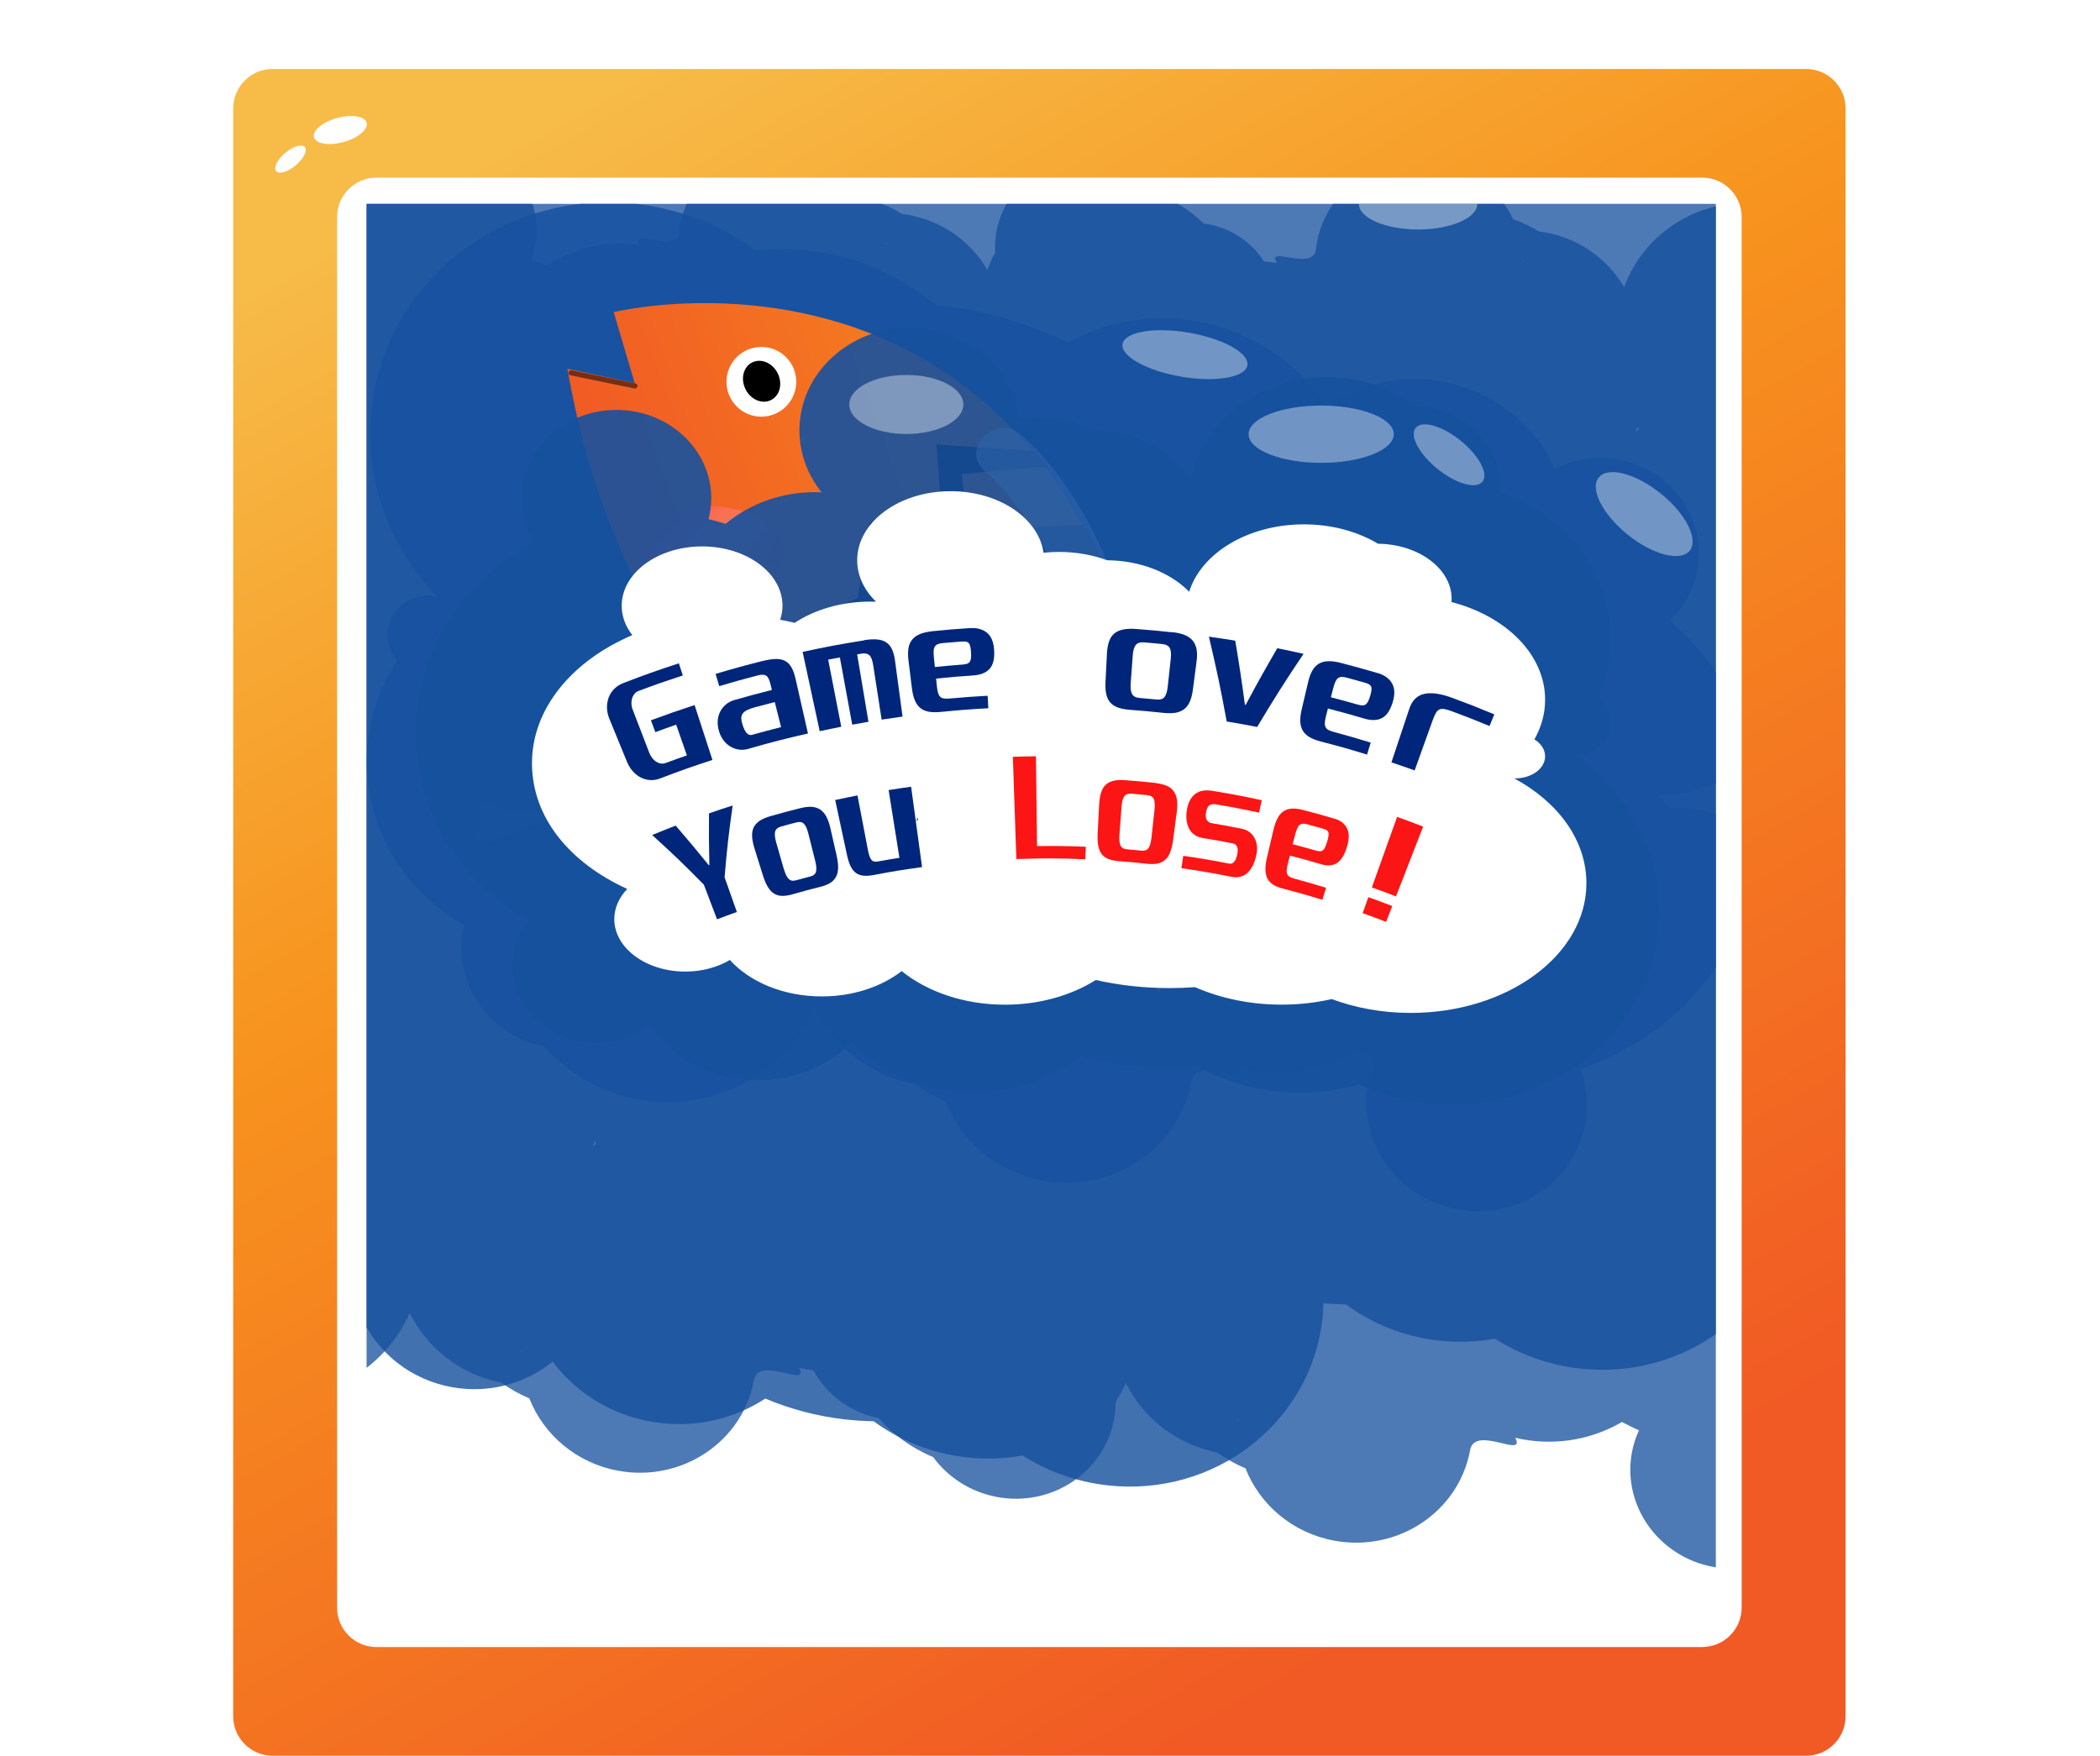 <?xml version="1.0" encoding="UTF-8"?>
<svg xmlns="http://www.w3.org/2000/svg" xmlns:xlink="http://www.w3.org/1999/xlink" viewBox="0 0 408.24 341.4">
  <defs>
    <style>
      .cls-1 {
        fill: #fc1515;
      }

      .cls-2, .cls-3, .cls-4, .cls-5 {
        fill: #fff;
      }

      .cls-6 {
        fill: url(#linear-gradient-2);
        opacity: .9;
      }

      .cls-7, .cls-8 {
        opacity: .51;
      }

      .cls-3 {
        opacity: .39;
      }

      .cls-9, .cls-8 {
        stroke: #000;
        stroke-miterlimit: 10;
      }

      .cls-10 {
        fill: url(#New_Gradient_Swatch);
      }

      .cls-11 {
        filter: url(#drop-shadow-4);
      }

      .cls-12 {
        fill: url(#linear-gradient-6);
      }

      .cls-13 {
        fill: url(#linear-gradient-3);
        opacity: .95;
      }

      .cls-14 {
        isolation: isolate;
      }

      .cls-4 {
        opacity: .49;
      }

      .cls-15 {
        opacity: .65;
      }

      .cls-5 {
        filter: url(#drop-shadow-3);
      }

      .cls-16 {
        filter: url(#outer-glow-1);
      }

      .cls-17 {
        fill: url(#linear-gradient);
        opacity: .85;
      }

      .cls-18 {
        fill: url(#linear-gradient-5);
        mix-blend-mode: multiply;
      }

      .cls-8 {
        stroke-linecap: round;
      }

      .cls-8, .cls-19 {
        fill: none;
      }

      .cls-20 {
        filter: url(#drop-shadow-2);
      }

      .cls-21 {
        clip-path: url(#clippath);
      }

      .cls-22 {
        fill: #00267c;
      }

      .cls-23 {
        fill: url(#linear-gradient-7);
      }

      .cls-24 {
        fill: url(#linear-gradient-4);
      }
    </style>
    <filter id="outer-glow-1" filterUnits="userSpaceOnUse">
      <feOffset dx="0" dy="0"/>
      <feGaussianBlur result="blur" stdDeviation="5"/>
      <feFlood flood-color="#fff" flood-opacity="1"/>
      <feComposite in2="blur" operator="in"/>
      <feComposite in="SourceGraphic"/>
    </filter>
    <clipPath id="clippath">
      <rect class="cls-19" x="71.26" y="39.64" width="262.3" height="275.53"/>
    </clipPath>
    <linearGradient id="linear-gradient" x1="-64.94" y1="-111.1" x2="-64.94" y2="-111.1" gradientUnits="userSpaceOnUse">
      <stop offset="0" stop-color="#0071bc" stop-opacity=".8"/>
      <stop offset=".04" stop-color="#1f6ea8" stop-opacity=".81"/>
      <stop offset=".13" stop-color="#6f6675" stop-opacity=".85"/>
      <stop offset=".27" stop-color="#ee5a25" stop-opacity=".9"/>
      <stop offset=".27" stop-color="#f15a24" stop-opacity=".9"/>
      <stop offset=".32" stop-color="#c35039" stop-opacity=".92"/>
      <stop offset=".37" stop-color="#9b484c" stop-opacity=".94"/>
      <stop offset=".43" stop-color="#79405d" stop-opacity=".96"/>
      <stop offset=".5" stop-color="#5d3b6a" stop-opacity=".97"/>
      <stop offset=".57" stop-color="#483674" stop-opacity=".99"/>
      <stop offset=".66" stop-color="#39337b" stop-opacity=".99"/>
      <stop offset=".77" stop-color="#30317f" stop-opacity="1"/>
      <stop offset="1" stop-color="#2e3181"/>
    </linearGradient>
    <linearGradient id="linear-gradient-2" x1="-64.94" y1="-111.1" x2="-64.94" y2="-111.1" gradientTransform="translate(478.54 261.01) rotate(176)" gradientUnits="userSpaceOnUse">
      <stop offset="0" stop-color="#0071bc" stop-opacity=".8"/>
      <stop offset=".04" stop-color="#1f6ea8" stop-opacity=".81"/>
      <stop offset=".13" stop-color="#6f6675" stop-opacity=".85"/>
      <stop offset=".27" stop-color="#ee5a25" stop-opacity=".9"/>
      <stop offset=".27" stop-color="#f15a24" stop-opacity=".9"/>
      <stop offset=".32" stop-color="#c85137" stop-opacity=".92"/>
      <stop offset=".38" stop-color="#9f484b" stop-opacity=".94"/>
      <stop offset=".44" stop-color="#7b415b" stop-opacity=".96"/>
      <stop offset=".51" stop-color="#5f3b69" stop-opacity=".97"/>
      <stop offset=".59" stop-color="#493673" stop-opacity=".99"/>
      <stop offset=".68" stop-color="#39337b" stop-opacity=".99"/>
      <stop offset=".79" stop-color="#30317f" stop-opacity="1"/>
      <stop offset="1" stop-color="#2e3181"/>
    </linearGradient>
    <linearGradient id="linear-gradient-3" x1="-64.94" y1="-111.1" x2="-64.94" y2="-111.1" gradientTransform="translate(450.06 313.3) rotate(-169.59) scale(.88 .91)" gradientUnits="userSpaceOnUse">
      <stop offset="0" stop-color="#0071bc" stop-opacity=".8"/>
      <stop offset=".04" stop-color="#1f6ea8" stop-opacity=".81"/>
      <stop offset=".13" stop-color="#6f6675" stop-opacity=".85"/>
      <stop offset=".27" stop-color="#ee5a25" stop-opacity=".9"/>
      <stop offset=".27" stop-color="#f15a24" stop-opacity=".9"/>
      <stop offset=".32" stop-color="#c35039" stop-opacity=".92"/>
      <stop offset=".37" stop-color="#9b484c" stop-opacity=".94"/>
      <stop offset=".43" stop-color="#79405d" stop-opacity=".96"/>
      <stop offset=".5" stop-color="#5d3b6a" stop-opacity=".97"/>
      <stop offset=".57" stop-color="#483674" stop-opacity=".99"/>
      <stop offset=".66" stop-color="#39337b" stop-opacity=".99"/>
      <stop offset=".77" stop-color="#30317f" stop-opacity="1"/>
      <stop offset="1" stop-color="#2e3181"/>
    </linearGradient>
    <filter id="drop-shadow-2" filterUnits="userSpaceOnUse">
      <feOffset dx="5" dy="5"/>
      <feGaussianBlur result="blur-2" stdDeviation="5"/>
      <feFlood flood-color="#000" flood-opacity=".5"/>
      <feComposite in2="blur-2" operator="in"/>
      <feComposite in="SourceGraphic"/>
    </filter>
    <linearGradient id="New_Gradient_Swatch" data-name="New Gradient Swatch" x1="266.23" y1="391.2" x2="208.63" y2="490.97" gradientTransform="translate(282.2 -374.43) rotate(39.82)" gradientUnits="userSpaceOnUse">
      <stop offset="0" stop-color="#f7931e"/>
      <stop offset="1" stop-color="#f15a24"/>
    </linearGradient>
    <linearGradient id="linear-gradient-4" x1="112.17" y1="595.8" x2="112.17" y2="536.75" gradientTransform="translate(341.98 -414.19) rotate(32.63)" gradientUnits="userSpaceOnUse">
      <stop offset="0" stop-color="#f7931e"/>
      <stop offset="1" stop-color="#f15a24"/>
    </linearGradient>
    <linearGradient id="linear-gradient-5" x1="112.53" y1="566.19" x2="60.21" y2="565.55" gradientTransform="translate(341.98 -414.19) rotate(32.63)" gradientUnits="userSpaceOnUse">
      <stop offset="0" stop-color="#fff" stop-opacity="0"/>
      <stop offset=".02" stop-color="#fff5f5" stop-opacity=".04"/>
      <stop offset=".11" stop-color="#ffbcbc" stop-opacity=".26"/>
      <stop offset=".22" stop-color="#ff8a8a" stop-opacity=".46"/>
      <stop offset=".32" stop-color="#ff5f5f" stop-opacity=".62"/>
      <stop offset=".42" stop-color="#ff3d3d" stop-opacity=".76"/>
      <stop offset=".53" stop-color="#f22" stop-opacity=".87"/>
      <stop offset=".63" stop-color="#ff0f0f" stop-opacity=".94"/>
      <stop offset=".74" stop-color="#ff0303" stop-opacity=".99"/>
      <stop offset=".85" stop-color="red"/>
    </linearGradient>
    <linearGradient id="linear-gradient-6" x1="-64.94" y1="-111.1" x2="-64.94" y2="-111.1" gradientUnits="userSpaceOnUse">
      <stop offset="0" stop-color="#0071bc" stop-opacity=".8"/>
      <stop offset=".22" stop-color="#f15a24" stop-opacity=".9"/>
      <stop offset=".22" stop-color="#ef5924" stop-opacity=".9"/>
      <stop offset=".28" stop-color="#c1503a" stop-opacity=".93"/>
      <stop offset=".33" stop-color="#9a474d" stop-opacity=".95"/>
      <stop offset=".4" stop-color="#78405d" stop-opacity=".96"/>
      <stop offset=".47" stop-color="#5d3a6a" stop-opacity=".98"/>
      <stop offset=".55" stop-color="#483674" stop-opacity=".99"/>
      <stop offset=".64" stop-color="#39337b" stop-opacity=".99"/>
      <stop offset=".76" stop-color="#30317f" stop-opacity="1"/>
      <stop offset="1" stop-color="#2e3181"/>
    </linearGradient>
    <filter id="drop-shadow-3" filterUnits="userSpaceOnUse">
      <feOffset dx="4" dy="4"/>
      <feGaussianBlur result="blur-3" stdDeviation="5"/>
      <feFlood flood-color="#000" flood-opacity=".5"/>
      <feComposite in2="blur-3" operator="in"/>
      <feComposite in="SourceGraphic"/>
    </filter>
    <linearGradient id="linear-gradient-7" x1="113.44" y1="20.05" x2="277.76" y2="311.83" gradientUnits="userSpaceOnUse">
      <stop offset="0" stop-color="#f7bb48"/>
      <stop offset=".39" stop-color="#f7931e"/>
      <stop offset="1" stop-color="#f15a24"/>
    </linearGradient>
    <filter id="drop-shadow-4" filterUnits="userSpaceOnUse">
      <feOffset dx="2" dy="2"/>
      <feGaussianBlur result="blur-4" stdDeviation="1"/>
      <feFlood flood-color="#000" flood-opacity=".5"/>
      <feComposite in2="blur-4" operator="in"/>
      <feComposite in="SourceGraphic"/>
    </filter>
  </defs>
  <g class="cls-14">
    <g id="Layer_2" data-name="Layer 2">
      <g id="UI_elements" data-name="UI elements">
        <ellipse class="cls-4" cx="335.14" cy="79.88" rx="8.69" ry="4.49"/>
      </g>
      <g id="Layer_7" data-name="Layer 7">
        <g class="cls-16">
          <g class="cls-21">
            <path class="cls-17" d="m391.92,74.34c2.45-2.33,4.21-5.39,4.86-8.94,1.68-9.13-4.59-17.94-14-19.66-4.05-.74-8.01-.05-11.35,1.7-3.47-7.8-10.73-13.85-19.94-15.54-7.54-1.38-14.9.43-20.62,4.46-4.95-7.63-13.03-13.34-22.84-15.14-8.31-1.53-16.44,0-23.2,3.78-5.29-2.68-11.06-4.67-17.21-5.8-2.07-.38-4.13-.65-6.18-.83-5.44-4.62-12.17-7.94-19.76-9.34-4.18-.77-8.33-.9-12.33-.46-5.18-3.83-11.32-6.58-18.12-7.83-23.28-4.28-45.51,10.57-49.66,33.16-.21,1.14-.36,2.28-.48,3.42-1.64-.27-3.28-.47-4.91-.61-5.44-4.62-12.17-7.94-19.76-9.34-4.18-.77-8.33-.9-12.33-.46-5.18-3.83-11.32-6.58-18.12-7.83-22.18-4.07-43.39,9.22-48.94,30.02-.21-.04-.42-.1-.64-.14-23.28-4.28-45.51,10.57-49.66,33.16-2.5,13.6,2.14,26.91,11.3,36.28-.11-.03-.22-.06-.34-.08-3.96-.73-7.75,1.8-8.45,5.64-.25,1.34-.08,2.66.4,3.85-4.13,5.12-7.08,11.27-8.34,18.14-2.5,13.6,2.14,26.91,11.3,36.28-.11-.03-.22-.06-.34-.08-3.96-.73-7.75,1.8-8.45,5.64-.39,2.14.25,4.24,1.58,5.8-2.36,3.55-4.05,7.61-4.86,12.04-2.61,14.23,4.55,28.04,16.81,34.91-.08.32-.17.64-.23.97-1.75,9.52,4.71,18.69,14.46,20.63,4.15,4.71,9.91,8.13,16.64,9.37,13.42,2.46,26.31-4.56,31.43-16.2,3.33,6.75,9.77,11.96,17.85,13.55,1.65,1.21,3.47,2.23,5.41,3.05,2.76,7.03,9.12,12.57,17.27,14.07,12.38,2.27,24.21-5.62,26.41-17.64.9-4.91,10.92,1.79,8.76-2.37.45.11.91.2,1.37.29.48.09.97.16,1.45.23,2.49,4.6,7.01,8.13,12.63,9.25,2.85,3.23,6.46,5.86,10.62,7.59,2.87,3.91,7.23,6.8,12.45,7.76,10.65,1.96,20.82-4.84,22.72-15.17.2-1.11.29-2.22.29-3.31.75-1.17,1.42-2.4,1.99-3.7,3.33,6.75,9.77,11.96,17.85,13.55,1.65,1.21,3.47,2.23,5.41,3.05,2.76,7.03,9.12,12.57,17.27,14.07,12.38,2.27,24.21-5.62,26.41-17.64.9-4.91,10.92,1.79,8.76-2.37.45.11.91.2,1.37.29,6.97,1.28,13.79-.09,19.38-3.36,1.08.58,2.18,1.12,3.3,1.62-.61,1.35-1.09,2.79-1.37,4.31-1.9,10.33,5.19,20.3,15.84,22.25s20.82-4.84,22.72-15.17c.62-3.37.27-6.69-.84-9.72,15.85-5.4,28.3-18.68,31.47-35.93,3.08-16.77-3.36-33.14-15.56-43.85,2.45-2.33,4.21-5.39,4.86-8.94,1.12-6.09-1.3-12.03-5.82-15.83,3.52-2.74,6.08-6.69,6.94-11.36.62-3.37.27-6.69-.84-9.72,15.85-5.4,28.3-18.68,31.47-35.93,3.08-16.77-3.36-33.14-15.56-43.85Zm-55.57,76.49c1.08.58,2.18,1.12,3.3,1.62-.61,1.35-1.09,2.79-1.37,4.31-.2,1.12-.3,2.23-.3,3.32-2.32-1.18-4.85-2.06-7.55-2.56-1.94-.36-3.86-.5-5.75-.45-.78-.83-1.59-1.63-2.43-2.41,5.08-.02,9.93-1.39,14.1-3.83Zm-18.24-67.53c.21-.11.42-.21.62-.32-.24.36-.47.72-.7,1.09.02-.26.06-.51.08-.77Zm-216.66,179.16c-.01.14-.01.28-.02.42-.12-.27-.13-.43.02-.42Zm139.21,13.58c-.01.14-.01.28-.02.42-.12-.27-.13-.43.02-.42Z"/>
            <path class="cls-6" d="m51.16,234.99c-2.02,2.21-3.38,5.02-3.74,8.19-.92,8.17,5.16,15.55,13.58,16.5,3.62.41,7.08-.45,9.92-2.2,3.54,6.67,10.33,11.57,18.57,12.49,6.74.76,13.13-1.3,17.93-5.21,4.84,6.44,12.33,10.97,21.1,11.96,7.43.83,14.52-1.02,20.25-4.77,4.84,2.04,10.05,3.44,15.56,4.06,1.85.21,3.69.32,5.51.35,5.09,3.74,11.24,6.26,18.03,7.02,3.74.42,7.41.28,10.92-.36,4.81,3.06,10.4,5.11,16.49,5.8,20.82,2.34,39.53-12.14,41.8-32.35.11-1.02.18-2.04.21-3.05,1.47.13,2.93.21,4.37.23,5.09,3.74,11.24,6.26,18.03,7.02,3.74.42,7.41.28,10.92-.36,4.81,3.06,10.4,5.11,16.49,5.8,19.83,2.23,37.75-10.82,41.36-29.53.19.02.38.06.57.08,20.82,2.34,39.53-12.14,41.8-32.35,1.37-12.17-3.55-23.63-12.22-31.34.1.02.2.04.3.05,3.54.4,6.73-2.07,7.12-5.51.13-1.2-.09-2.36-.59-3.37,3.33-4.78,5.55-10.39,6.24-16.54,1.37-12.17-3.55-23.63-12.22-31.34.1.02.2.04.3.05,3.54.4,6.73-2.07,7.12-5.51.22-1.91-.48-3.73-1.76-5.03,1.86-3.28,3.1-6.97,3.55-10.93,1.43-12.72-5.75-24.48-17-29.79.05-.29.11-.57.14-.87.96-8.52-5.32-16.22-14.04-17.33-3.96-3.9-9.25-6.57-15.28-7.25-12-1.35-22.95,5.65-26.75,16.25-3.36-5.76-9.36-9.96-16.6-10.86-1.54-.96-3.2-1.76-4.97-2.36-2.87-6.04-8.83-10.54-16.12-11.35-11.07-1.24-21.03,6.46-22.24,17.21-.49,4.39-9.75-.91-7.59,2.63-.4-.07-.81-.12-1.22-.17-.43-.05-.86-.08-1.29-.11-2.48-3.91-6.7-6.74-11.73-7.39-2.72-2.68-6.06-4.77-9.84-6.04-2.78-3.28-6.81-5.56-11.48-6.08-9.52-1.07-18.08,5.56-19.12,14.8-.11.99-.12,1.98-.06,2.94-.59,1.08-1.1,2.21-1.53,3.39-3.36-5.76-9.36-9.96-16.6-10.86-1.54-.96-3.2-1.76-4.97-2.36-2.87-6.04-8.83-10.54-16.12-11.35-11.07-1.24-21.03,6.46-22.24,17.21-.49,4.39-9.75-.91-7.59,2.63-.4-.07-.81-.12-1.22-.17-6.23-.7-12.17.93-16.91,4.16-.99-.44-1.99-.85-3.02-1.22.46-1.23.79-2.53.95-3.89,1.04-9.24-5.84-17.6-15.36-18.67s-18.08,5.56-19.12,14.8c-.34,3.01.18,5.93,1.34,8.53-13.66,5.75-23.84,18.24-25.57,33.67-1.68,15,5.01,29.06,16.45,37.76-2.02,2.21-3.38,5.02-3.74,8.19-.61,5.45,1.89,10.54,6.12,13.62-2.94,2.64-4.95,6.28-5.42,10.46-.34,3.01.18,5.93,1.34,8.53-13.66,5.75-23.84,18.24-25.57,33.67-1.68,15,5.01,29.06,16.45,37.76Zm44.34-70.98c-.99-.44-1.99-.85-3.02-1.22.46-1.23.79-2.53.95-3.89.11-1,.13-1.98.06-2.95,2.12.9,4.41,1.52,6.82,1.79,1.73.19,3.44.2,5.11.04.74.68,1.5,1.34,2.29,1.98-4.49.33-8.68,1.84-12.21,4.26Zm20.28,58.51c-.18.11-.36.21-.53.32.19-.33.37-.67.55-1,0,.23-.02.46-.02.68ZM296.04,50.93c0-.13,0-.25,0-.38.12.23.14.37,0,.38Zm-123.77-3.4c0-.13,0-.25,0-.38.12.23.14.37,0,.38Z"/>
            <path class="cls-13" d="m85.08,116.08c-.12-.03-.24-.06-.37-.09-4.33-.8-8.47,1.97-9.24,6.17-.43,2.34.28,4.63,1.73,6.35-2.58,3.88-4.43,8.32-5.32,13.16-2.86,15.56,4.97,30.67,18.39,38.18-.09.35-.19.7-.25,1.06-1.91,10.41,5.15,20.44,15.81,22.57,4.54,5.15,10.84,8.89,18.2,10.25,14.67,2.7,28.77-4.98,34.37-17.72,3.64,7.38,10.68,13.08,19.52,14.82,3.47,2.53,7.56,4.35,12.09,5.18,1.38.25-9.13-12.22-7.76-12.16-.87,12.17,7.83,23.38,20.47,25.7,13.54,2.49,26.47-6.15,28.89-19.29.99-5.37,11.94,1.96,9.58-2.59.49.12.99.22,1.49.31,7.62,1.4,15.08-.09,21.19-3.67,1.18.63,2.38,1.22,3.61,1.77-.67,1.48-1.19,3.05-1.5,4.71-2.08,11.3,5.68,22.2,17.32,24.33,11.64,2.14,22.77-5.29,24.84-16.59.68-3.68.29-7.32-.91-10.63,17.33-5.91,30.95-20.42,34.41-39.3,3.37-18.34-3.67-36.24-17.01-47.96,2.68-2.55,4.6-5.9,5.32-9.77,1.83-9.99-5.02-19.61-15.31-21.51-4.42-.81-8.76-.05-12.41,1.86-3.79-8.53-11.74-15.15-21.81-17-8.24-1.51-16.29.47-22.55,4.87-5.42-8.35-14.25-14.58-24.98-16.56-9.09-1.67-17.98,0-25.37,4.13-5.79-2.93-12.1-5.11-18.82-6.34-2.26-.42-4.52-.71-6.76-.9-5.95-5.05-13.31-8.69-21.61-10.21-4.57-.84-9.11-.98-13.49-.5-5.67-4.19-12.38-7.2-19.82-8.57-25.45-4.68-49.77,11.56-54.31,36.26-2.73,14.88,2.34,29.43,12.36,39.67Zm158.76,15.21c.03-.28.06-.56.09-.84.23-.12.46-.23.68-.35-.26.39-.52.79-.77,1.19Z"/>
            <g id="Main" class="cls-20">
              <path class="cls-10" d="m211.38,152.58s-87.01,21.48-106.08-85.86l13.08,2.77-4.08-13.8s31.77-7.84,61.12,9.63c19.22,11.45,37.41,33.75,44.96,76.23l34.18,5.12-34.46,41.32-8.72-35.42Z"/>
              <g>
                <polygon class="cls-9" points="195.67 115.74 182.61 116.45 181.83 129.22 169.63 132.02 170.72 143.17 157.39 146.69 152.34 144.04 165.74 139.79 164.92 128.32 177.47 125.11 178.61 111.9 191.98 110.82 190.05 98.18 205.64 97.56 208.39 102.98 193.47 103.43 195.67 115.74"/>
                <polygon class="cls-9" points="197.7 85.28 181.42 86.72 182.9 99.91 169.03 101.59 167.31 115.48 154.21 119.36 154.59 131.37 140.38 135.94 136.55 132.43 150.36 127.45 150.66 116.14 162.16 111.7 164.51 97.04 178.66 96.89 177.59 81.97 195.83 83.15 197.7 85.28"/>
              </g>
              <g>
                <path class="cls-9" d="m214.04,162.24l8.02.46-1.53-5.54,6.1-.31-.7-6.17,6.73.78-2.21-6.2,7.75-.78-.06-.02c-.09-.09-.21-.15-.34-.18l-8.9-.49,2.21,6.2-6.73-.78.7,6.17-6.1.31,1.53,5.54-6.61.55.14.46Z"/>
                <path class="cls-9" d="m248.84,146.06l-9.28,1.49c-.14,0-.25.13-.23.28l1.02,7.02c.02.14-.08.26-.22.28l-7.51.66c-.12.01-.21.1-.22.22l-.7,7.51c0,.1-.08.19-.18.21l-7.13,1.87c-.11.03-.19.13-.18.25l.42,6.46c0,.11-.06.21-.17.25l-7.27,2.35c-.2.07-.23.34-.04.44l.44,1.31c.05.03,1.88-.44,1.94-.46l7.86-1.65c.11-.03.19-.14.18-.26l-.57-6.24c-.01-.12.07-.23.19-.26l6.9-1.63c.1-.02.18-.11.19-.22l.49-7.24c0-.12.11-.22.23-.22l7.3-.45c.14,0,.25-.14.22-.28l-1.17-6.8c-.02-.14.08-.28.23-.28l7.05-3.75c.18,0,1.71-.56,1.64-.71l-.56.05c-.04-.09-.77-.21-.87-.2Z"/>
              </g>
              <circle class="cls-2" cx="143.01" cy="69.24" r="6.78"/>
              <ellipse class="cls-9" cx="143.05" cy="69.14" rx="2.99" ry="3.59" transform="translate(-15.81 71.53) rotate(-26.66)"/>
              <g class="cls-7">
                <path d="m137.21,106.42c-4.84,5.4-8.34,12.2-10.23,19.16-1.69,6.22,7.96,8.87,9.64,2.66,1.07-3.94,2.71-7.54,4.91-10.98,1.17-1.84,1.73-2.63,2.75-3.78,4.28-4.78-2.77-11.88-7.07-7.07h0Z"/>
              </g>
              <path class="cls-24" d="m127.03,95.01s-20.64,15.21,4.38,63.45c0,0-4.42-33.79,11.31-48.74,15.74-14.96-13.45-18.96-15.69-14.71Z"/>
              <path class="cls-18" d="m127.03,95.01s-20.64,15.21,4.38,63.45c0,0-4.42-33.79,11.31-48.74,15.74-14.96-13.45-18.96-15.69-14.71Z"/>
              <g class="cls-15">
                <path class="cls-2" d="m186.4,86.59c7.82,6.86,13.21,16.88,16.55,26.55,2.09,6.05,11.75,3.45,9.64-2.66-3.88-11.23-10.04-22.99-19.13-30.97-4.82-4.23-11.92,2.82-7.07,7.07h0Z"/>
              </g>
              <g class="cls-15">
                <path class="cls-2" d="m204.67,118.88c1.59,4.68,2.51,9.63,3.23,14.5.4,2.67,3.77,4.15,6.15,3.49,2.86-.79,3.89-3.47,3.49-6.15-.73-4.88-1.64-9.82-3.23-14.5-2.06-6.06-11.72-3.46-9.64,2.66h0Z"/>
              </g>
              <line class="cls-8" x1="118.44" y1="70.05" x2="106.02" y2="67.49"/>
            </g>
            <path class="cls-12" d="m305.95,146.86c.11,0,.22.02.33.02,3.79,0,6.86-2.86,6.86-6.4,0-1.97-.95-3.73-2.45-4.9,1.58-3.54,2.45-7.42,2.45-11.49,0-13.07-8.97-24.18-21.48-28.29.02-.3.05-.59.05-.9,0-8.75-7.53-15.85-16.88-15.98-4.64-3.51-10.55-5.61-16.98-5.61-12.83,0-23.56,8.35-26.31,19.53-4.22-5.46-11.07-9.04-18.81-9.13-3.32-1.54-7.07-2.41-11.03-2.41-1.21,0-2.39.08-3.56.24-1.15-10.03-10.25-17.83-21.3-17.83-11.84,0-21.43,8.95-21.43,19.99,0,4.51,1.61,8.68,4.31,12.03-.43-.02-.87-.03-1.31-.03-6.66,0-12.74,2.33-17.35,6.15-1.09-.34-2.2-.64-3.33-.9.34-1.3.54-2.65.54-4.05,0-9.5-8.25-17.19-18.43-17.19s-18.43,7.7-18.43,17.19c0,3.1.89,5.99,2.42,8.5-13.74,7.39-23,21.22-23,37.08s8.74,28.91,21.84,36.44c-1.87,2.47-2.98,5.48-2.98,8.74,0,8.39,7.29,15.19,16.29,15.19,3.87,0,7.42-1.26,10.21-3.36,4.53,6.36,12.28,10.56,21.08,10.56,7.21,0,13.7-2.82,18.31-7.33,5.88,5.98,14.32,9.73,23.7,9.73,7.94,0,15.21-2.69,20.82-7.14,5.35,1.52,11.02,2.35,16.9,2.35,1.98,0,3.93-.09,5.86-.27,5.82,3.22,12.61,5.07,19.86,5.07,4,0,7.85-.56,11.48-1.61,5.44,2.56,11.58,4,18.09,4,22.25,0,40.29-16.83,40.29-37.58,0-12.5-6.55-23.57-16.61-30.4Zm-136.61,11.34c.02.23.03.47.06.7-.17.13-.35.25-.52.38.16-.36.31-.72.47-1.08Z"/>
            <path class="cls-5" d="m290.28,147.34c.09,0,.18.01.28.01,3.21,0,5.81-1.92,5.81-4.29,0-1.32-.81-2.5-2.08-3.29,1.34-2.38,2.08-4.98,2.08-7.72,0-8.78-7.61-16.23-18.21-18.99.02-.2.04-.4.04-.6,0-5.87-6.39-10.64-14.31-10.73-3.93-2.35-8.94-3.77-14.4-3.77-10.88,0-19.98,5.6-22.31,13.11-3.58-3.66-9.38-6.07-15.95-6.13-2.82-1.03-5.99-1.62-9.35-1.62-1.02,0-2.03.06-3.01.16-.98-6.73-8.69-11.97-18.06-11.97-10.04,0-18.17,6.01-18.17,13.42,0,3.03,1.36,5.83,3.66,8.07-.37-.01-.74-.02-1.11-.02-5.65,0-10.8,1.56-14.71,4.13-.93-.23-1.87-.43-2.82-.6.29-.87.46-1.78.46-2.72,0-6.37-7-11.54-15.63-11.54s-15.63,5.17-15.63,11.54c0,2.08.75,4.02,2.06,5.71-11.65,4.96-19.5,14.25-19.5,24.89s7.41,19.41,18.52,24.46c-1.59,1.66-2.52,3.68-2.52,5.87,0,5.63,6.18,10.2,13.81,10.2,3.28,0,6.29-.85,8.66-2.26,3.84,4.27,10.41,7.09,17.87,7.09,6.11,0,11.62-1.89,15.52-4.92,4.98,4.01,12.14,6.53,20.09,6.53,6.73,0,12.89-1.81,17.65-4.8,4.53,1.02,9.35,1.57,14.33,1.57,1.68,0,3.33-.06,4.97-.18,4.93,2.16,10.69,3.4,16.84,3.4,3.39,0,6.66-.38,9.74-1.08,4.61,1.72,9.82,2.69,15.34,2.69,18.87,0,34.16-11.3,34.16-25.23,0-8.39-5.55-15.82-14.09-20.41Zm-115.84,7.61c.02.16.03.31.05.47-.15.09-.3.17-.44.26.14-.24.27-.48.4-.73Z"/>
            <ellipse class="cls-3" cx="256.84" cy="84.43" rx="14.11" ry="5.57"/>
            <ellipse class="cls-3" cx="275.68" cy="39.64" rx="11.51" ry="4.98"/>
            <ellipse class="cls-3" cx="230.35" cy="68.96" rx="4.34" ry="12.31" transform="translate(123.61 284.42) rotate(-80.31)"/>
            <ellipse class="cls-3" cx="281.69" cy="88.41" rx="3.55" ry="8.34" transform="translate(36.23 252.48) rotate(-51.18)"/>
            <ellipse class="cls-3" cx="319.62" cy="99.95" rx="5.13" ry="11.35" transform="translate(41.4 286.33) rotate(-51.18)"/>
            <ellipse class="cls-3" cx="176.19" cy="78.65" rx="11.09" ry="5.74"/>
          </g>
        </g>
        <path class="cls-23" d="m45.33,21.08v312.65c0,4.24,3.44,7.67,7.67,7.67h298.11c4.24,0,7.67-3.44,7.67-7.67V21.08c0-4.24-3.44-7.67-7.67-7.67H53.01c-4.24,0-7.67,3.44-7.67,7.67Zm285.59,299.19H73.2c-4.24,0-7.67-3.44-7.67-7.67V42.21c0-4.24,3.44-7.67,7.67-7.67h257.71c4.24,0,7.67,3.44,7.67,7.67v270.38c0,4.24-3.44,7.67-7.67,7.67Z"/>
        <g class="cls-11">
          <g>
            <path class="cls-22" d="m129.97,126.98c.31.95.46,1.42.77,2.36-3.45,1.13-5.16,1.73-8.57,3-.34.12-.61.31-.82.57-.21.26-.37.55-.47.88-.1.33-.14.68-.13,1.06.02.38.09.75.24,1.12,1.3,3.37,1.94,5.06,3.24,8.43.14.35.32.67.54.97.22.29.48.53.76.72.28.19.59.31.91.37.32.05.64.02.95-.09,1.65-.61,2.48-.91,4.14-1.49-.83-2.39-1.25-3.58-2.08-5.97-1.63.57-2.44.86-4.05,1.46-.34-.92-.51-1.38-.86-2.31,3.38-1.25,5.08-1.84,8.49-2.96,1.39,4.27,2.08,6.4,3.47,10.67-4.09,1.33-6.12,2.05-10.15,3.59-.67.26-1.33.37-1.98.32-.65-.04-1.26-.21-1.83-.51-.57-.29-1.08-.7-1.54-1.22-.46-.52-.84-1.13-1.12-1.83-1.37-3.34-2.05-5.02-3.42-8.36-.29-.71-.45-1.43-.46-2.14s.1-1.38.33-2c.23-.62.6-1.19,1.09-1.68.49-.49,1.1-.88,1.82-1.15,4.26-1.63,6.4-2.39,10.72-3.81Z"/>
            <path class="cls-22" d="m146.24,126.54c.98-.25,1.82-.38,2.53-.4.71-.02,1.31.1,1.82.36.51.26.93.68,1.26,1.25s.6,1.32.81,2.25c.97,4.25,1.45,6.38,2.41,10.63-4.65,1.06-6.97,1.65-11.57,2.98-.63.18-1.24.23-1.83.15-.59-.08-1.14-.27-1.65-.57-.51-.3-.96-.7-1.35-1.21-.39-.51-.68-1.1-.89-1.77-.2-.66-.29-1.31-.26-1.96.03-.65.18-1.25.45-1.8.27-.55.64-1.03,1.11-1.44.47-.4,1.04-.7,1.7-.89,2.9-.83,4.36-1.23,7.28-1.96-.13-.53-.2-.79-.33-1.31-.2-.8-.47-1.29-.83-1.49-.35-.2-.88-.21-1.57-.03-3.01.78-4.52,1.2-7.51,2.09-.28-.95-.43-1.43-.71-2.38,3.63-1.08,5.46-1.58,9.12-2.51Zm-1.46,8.98c-.63.17-1.14.35-1.53.55-.39.19-.67.41-.85.66-.18.25-.28.53-.29.84-.01.31.04.67.16,1.08.49,1.72,1.14,2.46,1.93,2.24,2.25-.63,3.38-.93,5.64-1.5-.49-1.95-.73-2.92-1.22-4.87-1.54.39-2.31.59-3.84,1Z"/>
            <path class="cls-22" d="m165.93,122.49c.97-.16,1.82-.21,2.53-.15.71.05,1.31.23,1.8.55.48.31.86.77,1.14,1.36.28.59.48,1.35.6,2.28.59,4.32.88,6.48,1.46,10.81-1.63.22-2.45.34-4.07.59-.65-4.2-.98-6.3-1.63-10.51-.08-.52-.18-.94-.3-1.27-.12-.33-.27-.58-.46-.75-.19-.17-.41-.27-.67-.32-.26-.04-.57-.03-.93.03-.31.05-.46.08-.77.13.88,5.24,1.32,7.86,2.2,13.11-1.26.21-1.9.32-3.16.56-.96-5.23-1.44-7.84-2.4-13.07-.91.17-1.36.25-2.27.43,1.01,5.22,1.52,7.83,2.54,13.05-1.68.33-2.52.5-4.19.86-1.33-6.17-1.99-9.25-3.32-15.42,4.74-1.02,7.12-1.47,11.9-2.23Z"/>
            <path class="cls-22" d="m186.58,120.14c1.37-.09,2.48.22,3.32.92.84.7,1.29,1.87,1.37,3.49.08,1.62-.23,2.8-.92,3.54-.69.74-1.74,1.15-3.15,1.25-2.89.19-4.34.32-7.22.61.06.56.08.84.14,1.4.06.59.14,1.06.25,1.41.11.35.26.61.47.78.2.17.47.27.79.29.32.03.72.02,1.19-.02,2.87-.26,4.31-.36,7.18-.52.05.97.08,1.46.13,2.43-3.69.2-5.54.35-9.22.71-.89.09-1.66.08-2.3-.03-.65-.11-1.2-.34-1.65-.69-.45-.35-.82-.84-1.09-1.47-.27-.63-.47-1.42-.59-2.38-.27-2.17-.4-3.25-.67-5.42-.12-.94-.11-1.75,0-2.43s.38-1.24.76-1.69c.38-.45.9-.8,1.55-1.06.65-.25,1.46-.43,2.41-.53,2.89-.29,4.34-.41,7.24-.6Zm-6.83,7.56c2.12-.21,3.18-.31,5.31-.47.34-.03.62-.07.86-.14.24-.07.43-.19.56-.36.14-.17.23-.41.27-.72.04-.31.05-.71.01-1.22-.03-.49-.09-.88-.16-1.16-.07-.28-.18-.49-.33-.63-.15-.14-.35-.22-.6-.24-.25-.02-.57-.02-.96,0-1.38.11-2.07.16-3.45.29-.39.04-.71.11-.96.21-.25.11-.44.27-.57.48-.13.21-.21.49-.23.83-.02.34,0,.76.05,1.27.08.74.11,1.12.19,1.86Z"/>
            <path class="cls-22" d="m225.89,120.92c.93.1,1.72.28,2.38.54.65.26,1.17.62,1.56,1.07.39.45.65,1.02.78,1.7.13.68.13,1.49,0,2.43-.28,2.17-.43,3.25-.71,5.42-.13.96-.33,1.75-.61,2.38-.28.63-.65,1.11-1.12,1.46-.47.35-1.03.57-1.68.68-.66.1-1.42.11-2.29.02-2.59-.28-3.89-.4-6.49-.59-.91-.07-1.68-.21-2.32-.43-.64-.22-1.15-.54-1.53-.97-.38-.42-.65-.97-.8-1.63-.15-.67-.2-1.48-.15-2.45.11-2.18.17-3.27.28-5.46.05-.95.19-1.75.42-2.39s.57-1.16,1.03-1.53c.46-.38,1.04-.63,1.75-.77.71-.14,1.55-.17,2.53-.09,2.79.21,4.19.34,6.97.64Zm-8.08,9.87c-.07.98.01,1.7.26,2.15.24.45.71.71,1.41.77,1.35.11,2.02.17,3.37.31.72.07,1.23-.09,1.54-.5.31-.4.52-1.08.62-2.02.24-2.17.35-3.26.59-5.43.1-.93.03-1.62-.2-2.06-.23-.44-.73-.71-1.48-.78-1.42-.14-2.13-.21-3.54-.32-.73-.06-1.26.11-1.58.5-.32.4-.52,1.06-.59,1.99-.16,2.16-.24,3.24-.4,5.4Z"/>
            <path class="cls-22" d="m238.13,122.57c.84,4.98,1.21,7.48,1.88,12.46.06.01.09.02.15.03,2.37-4.43,3.6-6.63,6.14-11.01,2.05.41,3.07.63,5.11,1.09-3.77,5.62-5.57,8.47-9.02,14.22-2.36-.46-3.55-.68-5.92-1.07-1.21-6.6-1.91-9.9-3.46-16.49,2.05.29,3.08.44,5.12.77Z"/>
            <path class="cls-22" d="m265.79,128.86c1.33.39,2.28,1.07,2.83,2.03.55.95.58,2.21.09,3.76-.49,1.55-1.19,2.55-2.1,3-.91.46-2.05.48-3.42.07-2.81-.83-4.22-1.22-7.04-1.95-.14.54-.21.81-.35,1.36-.15.57-.23,1.04-.25,1.41-.02.37.04.67.17.9.13.23.35.41.64.55.29.14.67.27,1.13.39,2.8.76,4.2,1.16,6.98,2.02-.29.93-.43,1.4-.72,2.33-3.57-1.1-5.37-1.61-8.98-2.54-.87-.23-1.59-.5-2.16-.83-.57-.33-1.01-.73-1.31-1.22-.3-.49-.48-1.07-.52-1.76-.04-.68.05-1.5.27-2.44.5-2.13.75-3.19,1.25-5.32.22-.93.5-1.69.85-2.28.35-.59.79-1.03,1.3-1.32.52-.29,1.13-.44,1.83-.45.7-.01,1.52.1,2.46.35,2.83.74,4.24,1.13,7.05,1.95Zm-9.08,4.72c2.08.54,3.11.82,5.18,1.41.33.09.62.15.87.17.25.02.47-.03.66-.14.19-.12.36-.31.51-.58.15-.27.29-.65.44-1.14.14-.47.22-.85.25-1.14.03-.29,0-.53-.1-.71-.09-.18-.26-.33-.48-.44-.23-.11-.53-.22-.91-.32-1.34-.38-2.02-.57-3.36-.93-.38-.1-.7-.15-.98-.13-.27.01-.51.1-.7.25-.2.15-.36.38-.5.7-.14.31-.27.72-.4,1.21-.19.72-.28,1.09-.47,1.81Z"/>
            <path class="cls-22" d="m287.56,139.18c-2.85-1.18-4.28-1.75-7.16-2.82-.59-.22-1.09-.38-1.49-.46-.4-.08-.74-.07-1.02.03-.28.11-.53.33-.73.67-.2.34-.41.81-.64,1.43-1.4,3.91-2.11,5.87-3.51,9.78-1.8-.65-2.7-.96-4.52-1.56,1.39-4.17,2.08-6.25,3.47-10.41.53-1.6,1.48-2.58,2.86-2.9,1.38-.33,3.2-.09,5.44.74,3.31,1.22,4.96,1.87,8.24,3.23-.38.92-.57,1.38-.95,2.3Z"/>
            <path class="cls-22" d="m129.35,158.54c2.63,3.05,3.92,4.59,6.44,7.7.04-.02.06-.02.11-.04-.09-4-.1-6.01-.07-10.04,1.83-.64,2.75-.94,4.6-1.53-.79,5.6-1.1,8.39-1.57,13.96.96,2.7,1.43,4.05,2.39,6.75-1.55.55-2.32.83-3.86,1.42-1.02-2.7-1.54-4.04-2.56-6.74-3.89-3.95-5.9-5.88-10.05-9.65,1.83-.76,2.74-1.12,4.58-1.83Z"/>
            <path class="cls-22" d="m153.67,155.13c.8-.2,1.5-.28,2.12-.24.62.04,1.16.21,1.63.51s.87.76,1.2,1.35c.33.6.6,1.36.81,2.29.48,2.13.72,3.2,1.21,5.33.21.94.31,1.75.29,2.43-.02.68-.16,1.25-.42,1.73-.26.47-.64.86-1.14,1.17-.5.3-1.11.55-1.84.73-2.19.55-3.28.84-5.45,1.46-.76.22-1.44.32-2.03.31-.59-.01-1.12-.16-1.57-.44s-.86-.71-1.21-1.29c-.35-.58-.67-1.33-.96-2.25-.65-2.09-.98-3.13-1.63-5.22-.28-.91-.44-1.7-.47-2.38s.07-1.26.32-1.76c.25-.5.64-.92,1.17-1.27s1.22-.64,2.04-.88c2.36-.67,3.55-.99,5.93-1.59Zm-3.29,11.82c.27.95.58,1.6.94,1.95.35.35.82.45,1.4.28,1.13-.31,1.7-.47,2.84-.76.6-.16.96-.47,1.08-.95.12-.48.06-1.18-.17-2.1-.53-2.12-.8-3.18-1.33-5.3-.23-.91-.51-1.53-.85-1.88-.34-.35-.83-.44-1.47-.27-1.2.31-1.81.47-3.01.81-.62.17-.99.5-1.12.97-.13.47-.06,1.16.19,2.06.6,2.08.9,3.12,1.49,5.21Z"/>
            <path class="cls-22" d="m164.7,152.69c.8,4.19,1.2,6.28,2,10.47.1.55.22.99.33,1.31.12.33.25.58.4.75.15.17.34.27.56.31.22.03.49.02.8-.04,1.62-.3,2.44-.43,4.06-.69-.84-5.27-1.26-7.9-2.1-13.17,1.75-.28,2.62-.41,4.37-.65.85,6.25,1.28,9.38,2.13,15.63-3.74.51-5.61.81-9.32,1.52-.77.15-1.44.2-2.01.15-.56-.05-1.06-.21-1.48-.5-.42-.29-.77-.72-1.06-1.3-.29-.58-.53-1.32-.73-2.24-.92-4.27-1.38-6.41-2.29-10.68,1.72-.37,2.58-.54,4.31-.88Z"/>
            <path class="cls-1" d="m199.39,145.07c.08,6.98.12,10.47.21,17.45,3.8-.04,5.69-.02,9.49.13-.04.97-.06,1.46-.1,2.43-5.36-.21-8.05-.22-13.41-.04-.27-7.95-.41-11.93-.68-19.88,1.8-.06,2.7-.08,4.5-.1Z"/>
            <path class="cls-1" d="m222.75,150.29c.81.09,1.5.26,2.06.5.56.25,1.01.6,1.34,1.04.33.45.55,1.01.65,1.68.1.67.09,1.48-.04,2.43-.28,2.17-.43,3.25-.71,5.42-.13.96-.32,1.75-.57,2.38-.25.63-.58,1.12-.99,1.47-.41.35-.9.59-1.46.7-.57.11-1.22.13-1.97.05-2.23-.24-3.35-.34-5.58-.51-.78-.06-1.45-.2-1.99-.41-.55-.22-.98-.53-1.31-.96-.33-.42-.55-.96-.68-1.63s-.16-1.48-.11-2.45c.11-2.18.17-3.27.28-5.46.05-.95.17-1.75.38-2.4.2-.65.5-1.16.9-1.54.4-.38.91-.64,1.52-.78.62-.14,1.35-.18,2.2-.12,2.43.18,3.64.3,6.06.55Zm-7.13,9.95c-.07.98,0,1.7.2,2.15.21.45.61.7,1.21.75,1.16.1,1.74.15,2.91.27.62.06,1.06-.11,1.34-.52.27-.41.47-1.08.57-2.03.24-2.17.35-3.26.59-5.43.1-.93.05-1.62-.14-2.06-.2-.44-.62-.7-1.28-.76-1.23-.12-1.85-.18-3.08-.28-.63-.05-1.1.12-1.38.52-.28.4-.46,1.06-.53,2-.16,2.16-.24,3.24-.4,5.4Z"/>
            <path class="cls-1" d="m243.29,153.59c-.21.97-.31,1.46-.52,2.43-3.39-.73-5.09-1.06-8.5-1.63-.48-.08-.88,0-1.19.23-.31.23-.52.69-.63,1.37-.2,1.23.2,1.93,1.2,2.09,2.3.39,3.45.6,5.73,1.06.61.12,1.13.35,1.55.68.42.33.75.73.99,1.19.24.46.38.98.43,1.56.05.57,0,1.17-.14,1.8-.35,1.55-.94,2.69-1.76,3.41-.82.72-1.86.95-3.11.7-3.85-.77-5.79-1.1-9.67-1.66.14-.96.21-1.45.35-2.41,3.59.52,5.38.82,8.94,1.52.35.07.66-.04.93-.32.27-.28.48-.76.62-1.43.14-.68.13-1.19-.02-1.54-.15-.35-.41-.56-.76-.63-2.34-.46-3.51-.67-5.86-1.05-.64-.1-1.19-.31-1.64-.62-.45-.31-.8-.7-1.05-1.17-.25-.47-.42-1-.5-1.6-.08-.6-.08-1.23.02-1.9.2-1.43.71-2.5,1.54-3.2s1.99-.94,3.47-.69c3.85.63,5.77,1,9.59,1.82Z"/>
            <path class="cls-1" d="m257.45,157.19c1.16.34,1.97.98,2.42,1.9.45.92.43,2.16-.06,3.71-.49,1.55-1.15,2.56-1.96,3.05-.81.49-1.81.55-3,.2-2.43-.71-3.64-1.05-6.09-1.68-.14.54-.21.81-.35,1.36-.15.57-.24,1.04-.27,1.41-.03.37,0,.66.12.88.11.22.29.4.54.52.25.13.58.24.97.35,2.42.65,3.62,1,6.02,1.74-.29.93-.43,1.4-.72,2.33-3.07-.94-4.62-1.38-7.72-2.19-.75-.19-1.37-.44-1.85-.75-.49-.31-.85-.7-1.1-1.17s-.38-1.05-.4-1.73c-.01-.68.09-1.49.31-2.43.5-2.13.75-3.19,1.25-5.32.22-.93.49-1.69.81-2.29.32-.6.72-1.05,1.18-1.35.46-.3,1-.47,1.62-.5.62-.03,1.33.05,2.15.27,2.46.64,3.69.98,6.14,1.7Zm-8.13,4.98c1.8.46,2.7.71,4.48,1.22.28.08.53.13.75.14.22.01.41-.04.58-.16.17-.12.32-.32.46-.6.14-.28.28-.66.42-1.15.14-.47.23-.85.26-1.14.04-.29.02-.52-.06-.7-.08-.18-.21-.31-.41-.41-.2-.1-.46-.2-.79-.29-1.17-.33-1.75-.49-2.92-.81-.33-.09-.61-.12-.85-.1-.24.02-.45.11-.63.27-.18.16-.33.39-.46.71-.13.31-.26.72-.39,1.21-.19.72-.28,1.09-.47,1.81Z"/>
            <path class="cls-1" d="m274.66,158.73c-2.11,5.43-3.17,8.15-5.28,13.58-1.87-.73-2.81-1.08-4.69-1.75,1.96-5.49,2.95-8.23,4.91-13.72,2.03.73,3.04,1.1,5.05,1.89Zm-6.01,15.46c-.48,1.23-.72,1.84-1.19,3.07-1.82-.71-2.73-1.05-4.56-1.7.44-1.24.67-1.86,1.11-3.11,1.86.67,2.79,1.01,4.64,1.73Z"/>
          </g>
        </g>
        <g id="Highlight">
          <ellipse class="cls-2" cx="56.47" cy="30.95" rx="3.64" ry="1.58" transform="translate(-6.68 43.54) rotate(-40.01)"/>
          <ellipse class="cls-2" cx="66.16" cy="25.29" rx="5.31" ry="2.42" transform="translate(-4.35 18.53) rotate(-15.45)"/>
        </g>
      </g>
    </g>
  </g>
</svg>